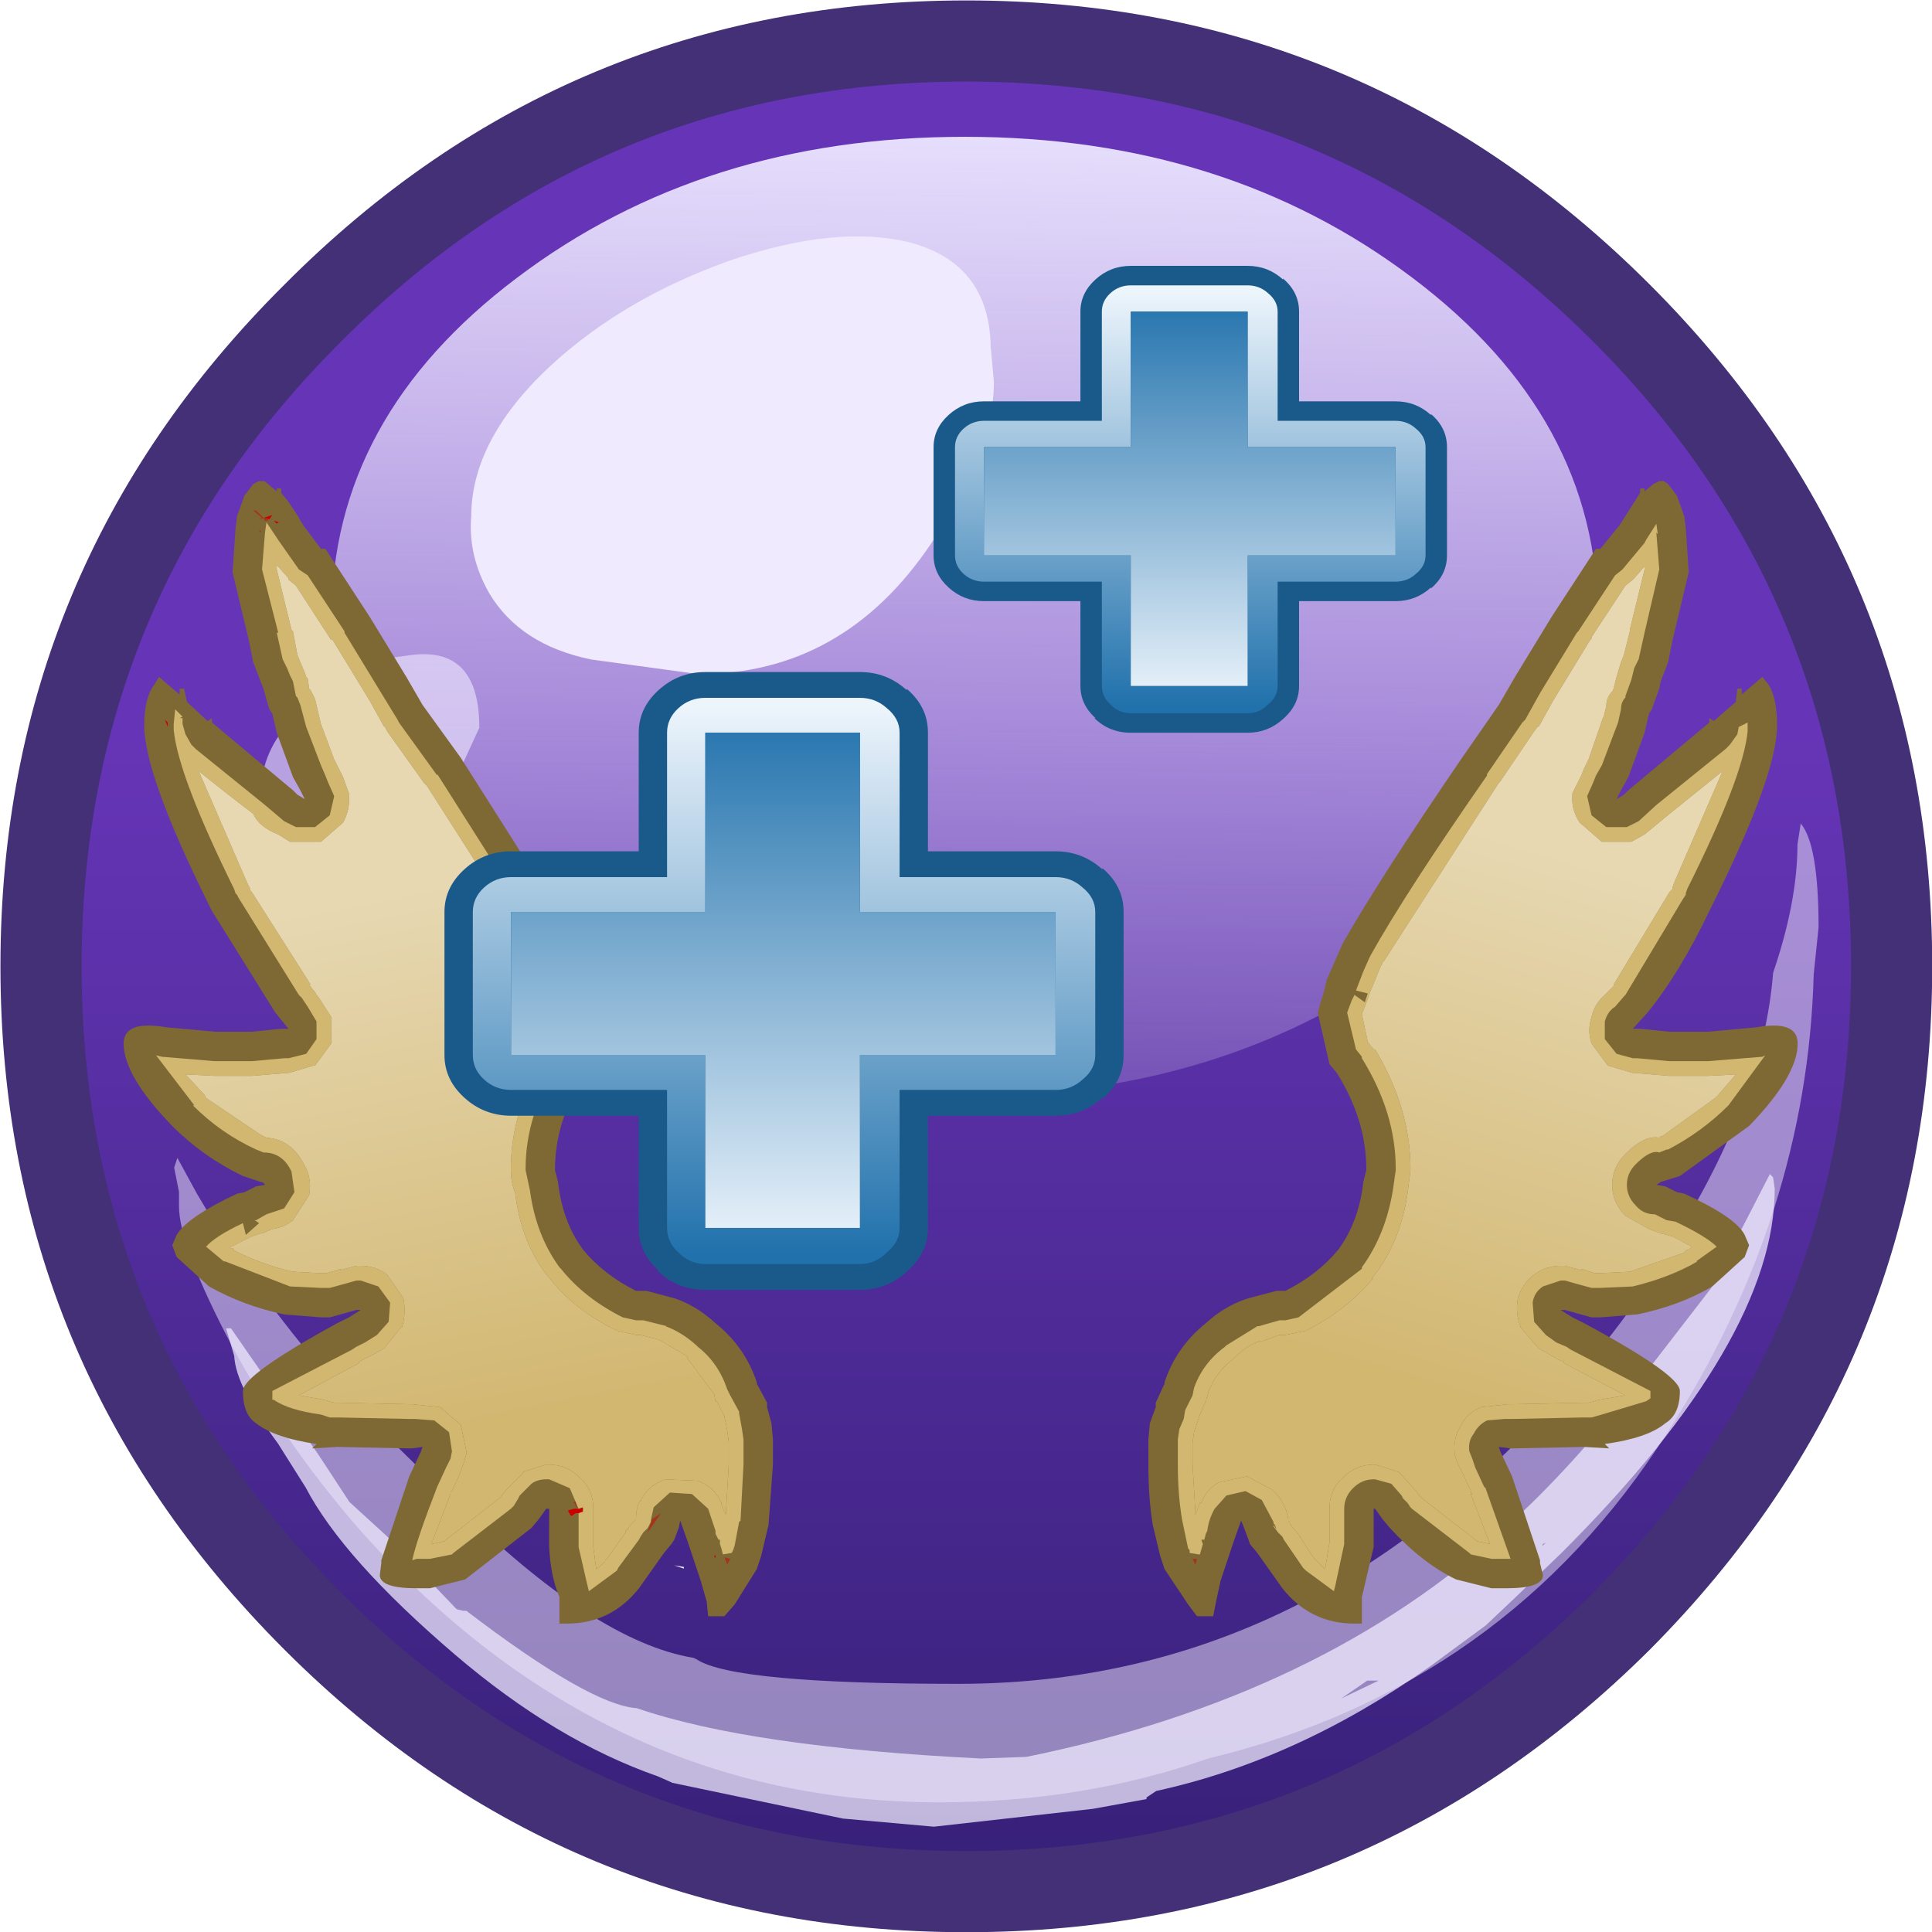 <?xml version="1.0" encoding="UTF-8" standalone="no"?>
<svg xmlns:ffdec="https://www.free-decompiler.com/flash" xmlns:xlink="http://www.w3.org/1999/xlink" ffdec:objectType="frame" height="43.5px" width="43.5px" xmlns="http://www.w3.org/2000/svg">
  <g transform="matrix(1.0, 0.0, 0.0, 1.0, 0.0, 0.0)">
    <filter id="filter0">
      <feColorMatrix in="SourceGraphic" result="filterResult0" type="matrix" values="-0.865 2.183 -0.318 0.0 0.086 0.394 0.286 0.32 0.0 0.086 0.884 1.43 -1.314 0.0 0.086 0.0 0.0 0.0 1.0 0.0"/>
    </filter>
    <use ffdec:characterId="42" filter="url(#filter0)" height="59.5" transform="matrix(0.731, 0.0, 0.0, 0.731, 0.01, 0.01)" width="59.5" xlink:href="#sprite0"/>
    <filter id="filter3">
      <feColorMatrix in="SourceGraphic" result="filterResult3" type="matrix" values="0 0 0 0 1.0,0 0 0 0 1.0,0 0 0 0 1.0,0 0 0 1 0"/>
      <feConvolveMatrix divisor="16.0" in="filterResult3" kernelMatrix="1 1 1 1 1 1 1 1 1 1 1 1 1 1 1 1" order="4 4" result="filterResult4"/>
      <feComposite in="SourceGraphic" in2="filterResult4" operator="over" result="filterResult5"/>
    </filter>
    <use ffdec:characterId="171" filter="url(#filter3)" height="46.1" transform="matrix(0.663, 0.0, 0.0, 0.663, 2.784, 5.992)" width="56.85" xlink:href="#sprite1"/>
  </g>
  <defs>
    <g id="sprite0" transform="matrix(1.0, 0.0, 0.0, 1.0, 29.75, 29.75)">
      <use ffdec:characterId="41" height="59.5" transform="matrix(1.0, 0.0, 0.0, 1.0, -29.75, -29.75)" width="59.5" xlink:href="#shape0"/>
    </g>
    <g id="shape0" transform="matrix(1.0, 0.0, 0.0, 1.0, 29.75, 29.75)">
      <path d="M20.15 -20.15 Q28.5 -11.8 28.5 0.0 28.5 11.8 20.15 20.15 11.8 28.5 0.0 28.5 -11.8 28.5 -20.15 20.15 -28.5 11.8 -28.5 0.0 -28.5 -11.8 -20.15 -20.15 -11.8 -28.5 0.0 -28.5 11.8 -28.5 20.15 -20.15" fill="url(#gradient0)" fill-rule="evenodd" stroke="none"/>
      <path d="M-8.7 18.5 L-8.7 18.55 -9.0 18.45 -8.7 18.5 M-14.95 13.2 L-14.7 13.4 -15.05 13.15 -14.95 13.2" fill="#eafbfd" fill-rule="evenodd" stroke="none"/>
      <path d="M25.7 -4.4 Q26.25 -3.75 26.25 -1.2 L26.1 0.25 Q25.9 7.65 21.6 14.35 16.6 22.2 7.45 24.4 3.6 25.75 -0.85 25.75 -11.15 25.75 -18.6 17.45 -21.15 14.55 -22.85 11.25 -24.25 8.5 -24.25 7.4 L-24.25 6.95 -24.4 6.2 -24.3 5.9 -23.7 7.0 Q-21.8 10.25 -19.15 13.2 L-16.1 16.2 -15.8 16.5 Q-11.45 20.8 -8.4 21.3 L-8.3 21.35 Q-7.15 22.1 -0.25 22.1 9.7 22.1 17.1 14.5 20.35 11.15 21.85 8.35 24.55 4.0 24.85 0.2 25.6 -2.0 25.6 -3.75 L25.7 -4.4" fill="#efeafd" fill-opacity="0.498" fill-rule="evenodd" stroke="none"/>
      <path d="M22.95 9.9 L24.75 6.4 24.85 6.5 24.9 6.85 Q24.9 11.5 18.35 18.05 L16.9 19.45 16.0 20.3 14.3 21.55 Q10.2 24.45 5.85 25.4 L5.55 25.6 5.55 25.65 3.9 25.95 -1.0 26.5 -3.8 26.25 -9.05 25.15 -9.5 24.95 Q-12.65 23.85 -15.75 21.2 -19.2 18.25 -20.35 16.05 L-21.2 14.7 Q-22.5 12.95 -22.55 12.0 L-22.8 11.15 -22.65 11.15 -19.95 15.05 -19.0 16.5 -17.85 17.55 -15.7 19.8 -15.5 19.85 -15.4 19.85 Q-11.6 22.75 -10.15 22.85 -6.65 24.05 0.45 24.4 L1.85 24.35 Q10.95 22.5 16.65 17.25 18.6 15.5 20.75 12.75 L22.95 9.9 M17.75 17.85 L17.85 17.75 17.75 17.8 17.75 17.85 M12.7 22.0 L12.35 22.0 11.55 22.55 12.7 22.0" fill="#efeafd" fill-opacity="0.749" fill-rule="evenodd" stroke="none"/>
      <path d="M19.45 -10.75 Q19.45 -4.65 13.75 -0.3 8.0 4.0 -0.05 4.0 -8.1 4.0 -13.85 -0.3 -19.55 -4.65 -19.55 -10.75 -19.55 -16.9 -13.85 -21.2 -8.1 -25.55 -0.05 -25.55 8.0 -25.55 13.75 -21.2 19.45 -16.9 19.45 -10.75" fill="url(#gradient1)" fill-rule="evenodd" stroke="none"/>
      <path d="M0.85 -18.0 Q0.85 -15.85 -1.1 -13.0 -3.8 -9.0 -8.25 -9.0 L-11.55 -9.45 Q-13.75 -9.9 -14.7 -11.5 -15.35 -12.65 -15.25 -13.85 -15.25 -16.25 -12.75 -18.55 -10.5 -20.6 -7.25 -21.75 -4.0 -22.85 -1.75 -22.3 0.7 -21.65 0.75 -19.1 L0.85 -18.0" fill="#efeafd" fill-rule="evenodd" stroke="none"/>
      <path d="M-20.85 -7.5 L-19.25 -8.8 Q-18.6 -9.35 -17.75 -9.5 L-17.0 -9.6 Q-15.0 -9.8 -15.0 -7.35 L-15.85 -5.5 Q-16.65 -4.0 -17.3 -3.7 -18.55 -2.55 -19.6 -2.55 -20.85 -2.55 -21.4 -3.8 L-21.75 -5.15 Q-21.75 -6.55 -20.85 -7.5" fill="#efeafd" fill-opacity="0.6" fill-rule="evenodd" stroke="none"/>
      <path d="M19.3 -19.25 Q11.3 -27.25 0.0 -27.25 -11.3 -27.25 -19.25 -19.25 -27.25 -11.3 -27.25 0.0 -27.25 11.3 -19.25 19.3 -11.3 27.25 0.0 27.25 11.3 27.25 19.3 19.3 27.25 11.3 27.25 0.0 27.25 -11.3 19.3 -19.25 M0.0 -29.75 Q12.3 -29.75 21.05 -21.0 29.75 -12.3 29.75 0.0 29.75 12.3 21.05 21.05 12.3 29.75 0.0 29.75 -12.3 29.75 -21.0 21.05 -29.75 12.3 -29.75 0.0 -29.75 -12.3 -21.0 -21.0 -12.3 -29.75 0.0 -29.75" fill="#433076" fill-rule="evenodd" stroke="none"/>
    </g>
    <linearGradient gradientTransform="matrix(0.0, 0.035, -0.035, 0.0, 0.0, 0.0)" gradientUnits="userSpaceOnUse" id="gradient0" spreadMethod="pad" x1="-819.2" x2="819.2">
      <stop offset="0.376" stop-color="#6635b7"/>
      <stop offset="1.0" stop-color="#362077"/>
    </linearGradient>
    <linearGradient gradientTransform="matrix(-2.0E-4, 0.018, -0.018, -2.0E-4, -0.05, -10.75)" gradientUnits="userSpaceOnUse" id="gradient1" spreadMethod="pad" x1="-819.2" x2="819.2">
      <stop offset="0.0" stop-color="#e6defc"/>
      <stop offset="1.0" stop-color="#e6defc" stop-opacity="0.2"/>
    </linearGradient>
    <g id="sprite1" transform="matrix(1.0, 0.0, 0.0, 1.0, 10.05, 2.65)">
      <use ffdec:characterId="170" height="38.8" transform="matrix(1.0, 0.0, 0.0, 1.0, -10.05, 4.65)" width="56.85" xlink:href="#shape1"/>
      <filter id="filter1">
        <feColorMatrix in="SourceGraphic" result="filterResult1" type="matrix" values="1.788 -0.695 -0.093 0.0 0.067 -0.352 1.445 -0.093 0.0 0.067 -0.352 -0.695 2.047 0.0 0.067 0.0 0.0 0.0 1.0 0.0"/>
      </filter>
      <use ffdec:characterId="55" filter="url(#filter1)" height="23.95" id="am_Plus" transform="matrix(0.963, 0.0, 0.0, 0.876, 0.845, 11.135)" width="23.95" xlink:href="#sprite2"/>
      <filter id="filter2">
        <feColorMatrix in="SourceGraphic" result="filterResult2" type="matrix" values="1.788 -0.695 -0.093 0.0 0.067 -0.352 1.445 -0.093 0.0 0.067 -0.352 -0.695 2.047 0.0 0.067 0.0 0.0 0.0 1.0 0.0"/>
      </filter>
      <use ffdec:characterId="55" filter="url(#filter2)" height="23.95" id="am_Plus" transform="matrix(0.728, 0.0, 0.0, 0.662, 17.455, -2.659)" width="23.95" xlink:href="#sprite2"/>
    </g>
    <g id="shape1" transform="matrix(1.0, 0.0, 0.0, 1.0, 10.05, -4.65)">
      <path d="M41.45 4.9 L41.6 4.9 41.6 5.0 41.9 4.75 42.1 4.65 42.25 4.65 42.4 4.75 42.7 5.15 42.95 5.85 43.0 6.25 43.1 7.75 42.55 10.05 42.4 10.8 42.15 11.45 42.1 11.7 41.9 12.25 41.85 12.4 41.75 12.55 41.6 13.2 41.05 14.7 40.8 15.15 40.65 15.45 40.9 15.3 41.05 15.15 41.35 14.9 43.8 12.85 43.8 12.7 43.95 12.8 44.7 12.15 44.75 11.7 44.9 11.7 44.9 11.9 45.6 11.3 45.8 11.55 Q46.1 12.0 46.1 12.95 46.1 14.6 43.95 18.95 L43.8 19.25 Q42.8 21.35 41.7 22.7 L41.2 23.25 41.3 23.25 41.45 23.25 42.45 23.35 43.25 23.35 43.75 23.35 45.4 23.2 Q46.8 22.95 46.8 23.75 46.8 24.85 45.15 26.55 L42.8 28.25 42.15 28.45 42.0 28.55 42.3 28.6 42.7 28.8 42.95 28.85 Q44.7 29.65 45.0 30.25 L45.15 30.6 45.0 31.0 43.9 32.0 Q42.8 32.65 41.35 32.95 L40.1 33.05 39.8 33.05 38.9 32.8 38.75 32.8 39.15 33.05 39.55 33.25 Q42.8 35.0 42.8 35.55 42.8 36.35 42.3 36.65 41.7 37.15 40.25 37.35 L40.4 37.5 39.55 37.45 37.1 37.5 37.05 37.5 36.65 37.45 36.7 37.6 37.1 38.45 38.05 41.3 38.05 41.4 38.15 41.8 Q38.15 42.25 36.9 42.25 L36.65 42.25 36.4 42.25 35.2 41.95 Q34.05 41.4 32.95 40.2 L32.7 39.9 32.45 39.55 32.4 39.55 32.4 39.75 32.4 39.9 32.4 39.95 32.4 40.85 32.0 42.55 32.0 42.65 32.0 43.45 31.75 43.45 Q30.25 43.45 29.3 42.25 L28.45 41.05 28.2 40.75 28.15 40.6 28.0 40.2 27.9 39.95 27.65 40.65 27.4 41.4 27.2 42.0 27.05 42.7 26.95 43.2 26.4 43.2 26.1 42.8 25.3 41.6 25.15 41.15 24.9 40.1 Q24.75 39.2 24.75 38.05 L24.75 37.7 24.75 37.2 24.8 36.65 25.0 36.1 25.0 35.95 25.3 35.3 25.3 35.25 Q25.7 34.05 26.7 33.25 27.35 32.65 28.15 32.4 L29.1 32.15 29.4 32.15 Q30.5 31.6 31.2 30.75 31.9 29.8 32.05 28.45 L32.15 28.05 32.15 28.0 Q32.15 26.35 31.15 24.75 L30.9 24.45 30.5 22.7 30.75 21.85 30.8 21.6 31.35 20.35 Q32.6 18.15 35.4 14.05 L36.65 12.25 37.2 11.3 38.45 9.25 39.95 6.95 40.1 6.95 40.75 6.15 41.45 5.05 41.45 4.9 M6.25 22.7 L5.85 24.45 5.65 24.75 Q4.6 26.35 4.6 28.0 L4.6 28.05 4.7 28.45 Q4.85 29.8 5.55 30.75 6.25 31.6 7.35 32.15 L7.7 32.15 8.65 32.4 Q9.4 32.65 10.05 33.25 11.05 34.05 11.45 35.25 L11.45 35.3 11.8 35.95 11.8 36.1 11.95 36.65 12.0 37.2 12.0 37.7 12.0 38.05 11.85 40.1 11.6 41.15 11.45 41.6 10.7 42.8 10.35 43.2 9.8 43.2 9.75 42.7 9.55 42.0 9.35 41.4 9.1 40.65 8.85 39.95 8.8 40.2 8.65 40.6 8.55 40.75 8.3 41.05 7.45 42.25 Q6.5 43.45 5.0 43.45 L4.75 43.45 4.75 42.65 4.75 42.55 Q4.45 41.85 4.4 40.85 L4.4 39.95 4.4 39.9 4.4 39.75 4.4 39.55 4.3 39.55 4.05 39.9 3.8 40.2 1.55 41.95 0.35 42.25 0.1 42.25 -0.1 42.25 Q-1.35 42.25 -1.35 41.8 L-1.3 41.4 -1.3 41.3 -0.35 38.45 0.05 37.6 0.1 37.45 -0.25 37.5 -0.35 37.5 -2.8 37.45 -3.65 37.5 -3.5 37.35 Q-4.9 37.15 -5.55 36.65 -6.0 36.35 -6.0 35.55 -6.0 35.0 -2.8 33.25 L-2.4 33.05 -2.0 32.8 -2.15 32.8 -3.05 33.05 -3.35 33.05 -4.6 32.95 Q-6.0 32.65 -7.15 32.0 L-8.25 31.0 -8.4 30.6 -8.25 30.25 Q-7.9 29.65 -6.2 28.85 L-5.95 28.8 -5.55 28.6 -5.25 28.55 Q-5.3 28.45 -5.4 28.45 L-6.0 28.25 Q-7.35 27.6 -8.4 26.55 -10.05 24.85 -10.05 23.75 -10.05 22.95 -8.6 23.2 L-6.95 23.35 -6.5 23.35 -5.7 23.35 -4.7 23.25 -4.55 23.25 -4.45 23.25 -4.9 22.7 -7.05 19.25 -7.2 18.95 Q-9.35 14.6 -9.35 12.95 -9.35 12.0 -9.0 11.55 L-8.85 11.3 -8.15 11.9 -8.15 11.7 -8.0 11.7 -7.9 12.15 -7.2 12.8 -7.05 12.7 -7.05 12.85 -4.6 14.9 -4.3 15.15 -4.15 15.3 -3.9 15.45 -4.05 15.15 -4.3 14.7 -4.85 13.2 -5.0 12.55 -5.1 12.4 -5.15 12.25 -5.3 11.7 -5.4 11.45 -5.65 10.8 -5.8 10.05 -6.35 7.75 -6.25 6.25 -6.2 5.85 -5.95 5.15 -5.65 4.75 -5.45 4.65 -5.3 4.65 Q-5.25 4.65 -5.15 4.75 L-4.85 5.0 -4.85 4.9 -4.7 4.9 -4.7 5.05 Q-4.35 5.45 -3.95 6.15 L-3.35 6.95 -3.2 6.95 -1.7 9.25 -0.45 11.3 0.1 12.25 1.4 14.05 5.4 20.35 5.95 21.6 6.05 21.85 6.25 22.7" fill="#7e6934" fill-rule="evenodd" stroke="none"/>
      <path d="M5.4 39.7 L5.3 39.7 5.15 39.8 5.05 39.65 5.05 39.6 5.25 39.55 5.35 39.55 5.4 39.55 5.55 39.5 5.55 39.65 5.4 39.7 M10.05 41.2 L10.0 41.2 10.05 41.1 10.05 41.2 M-4.8 6.05 L-4.85 6.1 -4.95 6.0 -4.75 6.05 -4.8 6.05 M-5.3 5.9 L-5.0 5.8 -5.1 5.95 -5.3 5.9 -5.45 5.95 -5.35 5.9 -5.3 5.9 M-5.4 6.4 L-5.45 6.3 -5.4 6.35 -5.4 6.4 M-8.55 13.0 L-8.65 12.75 -8.55 12.85 -8.55 13.0" fill="#cd0000" fill-rule="evenodd" stroke="none"/>
      <path d="M5.35 39.55 L5.25 39.35 5.2 39.35 5.3 39.3 5.35 39.55 M7.8 40.2 L7.9 39.9 8.2 39.7 7.75 40.35 7.8 40.15 7.8 40.2 M10.55 41.25 L10.45 41.45 10.35 41.2 10.55 41.25 M26.4 41.25 L26.35 41.45 26.25 41.25 26.4 41.25 M-5.35 5.9 L-5.65 5.65 -5.55 5.65 -5.35 5.85 -5.3 5.9 -5.2 5.95 -5.15 5.95 -5.15 6.0 -5.25 6.0 -5.3 5.9 -5.35 5.9" fill="#cd0000" fill-opacity="0.498" fill-rule="evenodd" stroke="none"/>
      <path d="M42.1 7.65 L41.6 9.8 41.4 10.7 41.25 11.0 41.15 11.4 40.95 11.95 40.95 12.0 Q40.8 12.15 40.8 12.4 L40.7 12.85 40.15 14.3 39.95 14.65 39.85 14.9 39.65 15.35 39.8 16.0 40.3 16.4 41.0 16.4 41.4 16.2 42.0 15.65 44.35 13.75 44.5 13.6 44.75 13.25 44.8 13.0 45.1 12.85 45.1 12.95 45.1 13.15 Q44.95 14.7 43.05 18.5 L43.0 18.65 43.0 18.7 42.9 18.85 40.95 22.1 40.9 22.15 40.6 22.5 Q40.35 22.65 40.25 23.0 L40.25 23.6 40.65 24.1 41.2 24.25 41.35 24.25 42.45 24.35 43.25 24.35 43.75 24.35 45.6 24.2 45.7 24.15 44.45 25.85 Q43.55 26.75 42.4 27.35 L42.35 27.35 42.1 27.45 Q41.8 27.35 41.3 27.85 41.0 28.15 41.0 28.55 41.0 28.95 41.3 29.25 41.55 29.55 41.95 29.55 L42.35 29.75 42.65 29.8 Q43.7 30.3 44.05 30.65 L43.35 31.15 43.4 31.15 Q42.45 31.7 41.2 32.0 L40.1 32.05 39.8 32.05 39.25 31.9 38.9 31.8 38.75 31.8 38.15 32.0 Q37.85 32.2 37.8 32.55 L37.85 33.2 38.25 33.65 38.6 33.9 38.95 34.05 39.1 34.15 41.8 35.55 41.8 35.8 41.65 35.9 40.15 36.35 39.8 36.45 39.55 36.45 39.5 36.45 37.1 36.5 37.05 36.5 36.85 36.5 36.25 36.55 Q35.95 36.7 35.8 37.0 35.6 37.25 35.65 37.6 L35.75 37.85 35.85 38.15 36.15 38.8 36.2 38.85 37.05 41.25 36.9 41.25 36.65 41.25 36.4 41.25 35.7 41.1 35.65 41.05 33.7 39.55 33.65 39.5 33.55 39.35 33.4 39.2 33.35 39.1 33.0 38.7 32.45 38.55 32.4 38.55 Q32.0 38.55 31.7 38.85 31.4 39.15 31.4 39.55 L31.4 39.75 31.4 39.8 31.4 39.9 31.4 39.95 31.4 40.75 31.1 42.15 31.05 42.35 30.1 41.65 30.0 41.55 29.35 40.6 29.3 40.5 29.15 40.35 29.0 40.15 29.0 40.1 29.1 40.25 29.05 40.1 29.0 40.05 29.0 40.0 28.6 39.25 28.05 38.95 27.4 39.1 27.0 39.55 Q26.8 39.9 26.75 40.3 L26.7 40.4 26.65 40.6 26.55 40.6 26.6 40.75 26.5 41.1 26.45 41.1 26.15 41.05 26.15 40.95 26.1 40.9 25.9 39.95 Q25.75 39.1 25.75 38.05 L25.75 37.7 25.75 37.2 25.8 36.85 25.95 36.5 26.0 36.2 26.25 35.7 26.3 35.45 Q26.6 34.6 27.35 34.05 L27.4 34.0 28.45 33.35 28.5 33.35 29.2 33.15 29.4 33.15 29.85 33.05 32.0 31.4 32.0 31.35 Q32.8 30.25 33.05 28.75 L33.15 28.05 33.15 28.0 Q33.15 26.1 32.0 24.25 L32.0 24.2 31.8 23.95 31.5 22.7 31.65 22.3 31.75 22.1 32.1 22.35 32.2 22.05 31.8 21.95 32.05 21.3 32.25 20.85 32.3 20.75 Q33.5 18.6 36.25 14.65 L36.25 14.6 37.45 12.85 37.55 12.75 38.05 11.85 39.3 9.8 39.35 9.75 40.6 7.85 40.85 7.65 41.6 6.75 41.65 6.65 42.0 6.1 42.05 6.45 42.0 6.4 42.1 7.65 M41.6 7.65 L41.6 7.55 41.25 7.95 41.2 8.0 40.95 8.2 39.8 9.95 39.8 10.0 39.75 10.05 38.5 12.1 38.0 13.0 38.0 12.95 37.85 13.15 36.7 14.85 36.65 14.9 32.75 20.95 32.7 21.0 32.7 21.05 32.65 21.1 32.2 22.2 32.25 22.1 32.1 22.5 32.0 22.75 32.2 23.7 32.4 23.95 32.45 23.95 Q33.65 25.95 33.65 28.0 L33.65 28.05 33.55 28.85 Q33.3 30.5 32.4 31.65 L32.35 31.7 32.35 31.75 32.4 31.7 Q31.5 32.8 30.1 33.5 L29.4 33.65 29.2 33.65 28.65 33.85 28.55 33.85 Q28.1 34.0 27.75 34.35 L27.7 34.4 27.65 34.45 Q27.05 34.9 26.8 35.55 L26.7 35.9 26.5 36.35 26.4 36.65 26.3 36.95 26.25 37.3 26.25 37.7 26.25 38.05 26.35 39.75 26.5 39.35 26.55 39.35 Q26.7 38.9 27.15 38.65 L28.1 38.45 28.95 38.9 Q29.4 39.3 29.5 39.9 L29.5 39.95 29.55 40.0 29.55 40.05 29.7 40.25 29.75 40.3 29.8 40.35 30.35 41.2 30.45 41.3 30.5 41.35 30.75 41.6 30.9 40.7 30.9 39.95 30.9 39.8 30.9 39.7 30.9 39.55 Q30.9 38.9 31.35 38.5 31.8 38.05 32.4 38.05 L32.45 38.05 33.25 38.3 33.8 38.9 33.85 38.95 33.95 39.1 34.05 39.2 35.85 40.6 35.9 40.65 36.35 40.75 35.7 39.05 35.75 39.05 35.7 39.0 35.7 38.95 35.45 38.4 35.25 38.0 35.15 37.7 35.15 37.65 Q35.1 37.15 35.35 36.75 35.55 36.3 36.05 36.1 L36.95 36.0 37.1 36.0 39.5 35.95 39.55 35.95 39.7 35.95 40.05 35.85 40.95 35.7 38.85 34.6 38.85 34.55 38.7 34.5 38.35 34.3 38.0 34.1 37.35 33.35 37.4 33.4 Q37.2 32.9 37.3 32.4 37.45 31.9 37.85 31.6 38.25 31.3 38.75 31.3 L38.9 31.3 39.45 31.45 39.45 31.4 39.9 31.55 40.1 31.55 41.1 31.5 42.95 30.85 Q43.0 30.75 43.1 30.75 L43.2 30.65 42.55 30.3 42.15 30.2 41.75 30.05 40.95 29.6 Q40.5 29.15 40.5 28.55 40.5 27.95 40.95 27.5 41.6 26.85 42.1 26.95 L42.15 26.9 42.2 26.9 44.0 25.6 44.1 25.5 44.7 24.8 43.75 24.85 43.25 24.85 42.45 24.85 41.25 24.75 41.2 24.75 40.35 24.5 39.8 23.75 Q39.65 23.3 39.8 22.85 39.9 22.4 40.25 22.1 L40.5 21.85 40.55 21.8 40.55 21.75 42.45 18.6 42.55 18.5 42.55 18.45 42.6 18.3 44.25 14.5 42.45 15.95 41.6 16.65 41.15 16.9 40.15 16.9 39.4 16.25 Q39.1 15.8 39.15 15.3 L39.15 15.25 39.45 14.65 39.55 14.4 39.7 14.1 40.2 12.65 40.2 12.7 40.3 12.3 Q40.3 12.05 40.45 11.85 L40.5 11.8 40.55 11.7 40.65 11.3 40.8 10.8 40.9 10.55 41.1 9.75 41.1 9.7 41.6 7.65 M0.25 15.0 L0.15 14.9 -1.1 13.15 -1.2 12.95 -1.2 13.0 -1.7 12.1 -2.95 10.05 -3.0 10.0 -3.0 10.05 -4.2 8.2 -4.45 8.0 -4.45 7.95 -4.85 7.5 -4.85 7.65 -4.35 9.7 -4.3 9.75 -4.15 10.55 -4.05 10.8 -3.9 11.15 -3.85 11.3 -3.8 11.35 -3.75 11.7 -3.7 11.75 -3.55 12.05 -3.35 12.9 -2.9 14.1 -2.75 14.4 -2.6 14.7 -2.4 15.25 -2.4 15.3 Q-2.35 15.8 -2.6 16.25 L-3.35 16.9 -3.4 16.9 -4.35 16.9 -4.4 16.9 -4.8 16.65 Q-5.45 16.4 -5.65 15.95 -6.7 15.15 -7.5 14.5 L-5.85 18.3 -5.75 18.5 -5.75 18.55 -5.7 18.6 -3.7 21.75 -3.75 21.75 -3.6 21.95 -3.55 22.0 -3.5 22.1 -3.45 22.15 -3.0 22.85 -3.0 23.75 -3.55 24.5 -3.6 24.5 -4.45 24.75 -4.5 24.75 -5.7 24.85 -6.5 24.85 -6.95 24.85 -7.95 24.8 -7.3 25.5 -7.25 25.6 -5.4 26.85 -5.3 26.9 -5.2 26.95 Q-4.35 27.0 -3.9 27.9 -3.65 28.35 -3.75 28.9 L-4.3 29.75 Q-4.6 30.0 -5.0 30.05 L-5.35 30.2 -5.4 30.2 -5.7 30.3 -6.4 30.65 -6.45 30.7 -6.35 30.7 -6.3 30.75 -6.35 30.75 Q-5.4 31.25 -4.3 31.5 L-3.35 31.55 -3.15 31.55 -2.65 31.4 -2.7 31.45 -2.15 31.3 -2.0 31.3 Q-1.5 31.3 -1.1 31.6 L-0.55 32.4 Q-0.45 32.9 -0.6 33.4 L-0.6 33.35 -1.2 34.1 -1.55 34.3 -1.95 34.5 -2.05 34.55 -2.05 34.6 -4.1 35.7 -3.25 35.85 -2.9 35.95 -2.8 35.95 -2.7 35.95 -0.35 36.0 -0.25 36.0 0.7 36.1 1.4 36.7 1.6 37.65 1.5 38.0 1.35 38.4 1.1 38.95 1.05 39.0 1.05 39.05 0.4 40.75 0.85 40.65 0.9 40.6 2.7 39.2 2.75 39.15 2.95 38.9 3.55 38.3 3.5 38.3 4.3 38.05 4.4 38.05 Q5.0 38.05 5.45 38.5 5.9 38.9 5.9 39.55 L5.9 39.65 5.9 39.95 5.9 40.8 5.9 40.85 6.0 41.6 6.3 41.35 6.3 41.3 6.4 41.2 7.0 40.35 7.0 40.3 7.1 40.25 7.05 40.25 7.2 40.05 7.25 40.0 7.35 39.9 Q7.35 39.5 7.5 39.25 L7.5 39.3 Q7.75 38.75 8.35 38.55 L9.45 38.6 Q10.0 38.8 10.25 39.35 L10.25 39.4 10.4 39.75 10.5 38.05 10.5 37.7 10.5 37.3 10.45 36.9 10.35 36.4 10.1 35.9 10.05 35.9 10.0 35.65 9.1 34.45 9.1 34.4 9.05 34.35 8.2 33.85 8.1 33.8 7.5 33.65 7.35 33.65 6.7 33.5 Q5.25 32.8 4.4 31.7 L4.35 31.65 Q3.45 30.5 3.25 28.85 3.1 28.45 3.1 28.05 L3.1 28.0 Q3.1 26.05 4.25 24.2 L4.3 24.15 4.3 24.1 4.55 23.7 4.75 22.75 4.65 22.4 4.65 22.35 4.6 22.25 4.6 22.2 4.1 21.1 4.1 21.05 4.05 21.0 4.05 20.95 0.25 15.0 M5.4 39.55 L5.1 38.85 4.4 38.55 4.3 38.55 Q4.0 38.55 3.8 38.7 L3.4 39.1 3.35 39.2 3.2 39.45 3.1 39.55 1.15 41.05 1.1 41.1 0.35 41.25 0.1 41.25 -0.1 41.25 -0.25 41.3 Q-0.1 40.6 0.6 38.8 L0.9 38.15 1.05 37.85 1.1 37.6 1.0 36.95 0.5 36.55 -0.15 36.5 -0.25 36.5 -0.35 36.5 -2.75 36.45 -2.8 36.45 -3.05 36.45 -3.35 36.35 Q-4.45 36.2 -4.95 35.85 L-5.0 35.85 -5.0 35.55 -2.3 34.15 -2.15 34.05 -1.85 33.9 -1.45 33.65 -1.05 33.2 -1.0 32.55 -1.4 32.0 -2.0 31.8 -2.15 31.8 -2.5 31.9 -3.05 32.05 -3.35 32.05 -4.4 32.0 -6.6 31.15 -6.65 31.15 -7.25 30.65 Q-6.95 30.3 -6.0 29.85 L-5.9 30.25 -5.45 29.85 -5.6 29.75 -5.55 29.75 -5.2 29.55 -4.6 29.35 -4.25 28.8 -4.35 28.1 Q-4.65 27.45 -5.3 27.45 L-5.55 27.35 Q-6.75 26.8 -7.7 25.85 L-7.65 25.85 -8.95 24.15 -8.75 24.2 -6.95 24.35 -6.5 24.35 -5.7 24.35 -4.6 24.25 -4.45 24.25 -3.85 24.1 -3.5 23.6 -3.5 23.0 -3.8 22.5 -4.0 22.2 -4.1 22.1 -6.15 18.8 -6.2 18.7 -6.25 18.65 -6.3 18.5 Q-8.2 14.65 -8.35 13.1 L-8.35 12.95 -8.35 12.9 -8.3 12.4 -8.05 12.65 -8.15 12.7 -8.05 12.7 -8.05 12.85 -8.05 12.9 -7.95 13.25 -7.75 13.6 -7.6 13.75 -5.25 15.65 -4.6 16.2 -4.2 16.4 -3.55 16.4 -3.05 16.0 -2.9 15.35 -3.1 14.9 -3.2 14.65 -3.35 14.3 -3.85 13.0 -4.05 12.25 -4.15 12.0 -4.2 11.95 -4.3 11.45 -4.4 11.25 -4.5 11.0 -4.65 10.7 -4.85 9.8 -4.8 9.8 -5.35 7.65 -5.25 6.4 -5.2 6.05 -4.8 6.65 -4.1 7.65 -3.8 7.85 -2.55 9.75 -2.55 9.8 -1.3 11.85 -0.75 12.75 -0.7 12.85 0.6 14.65 0.6 14.6 4.5 20.75 4.55 20.85 5.05 22.05 5.1 22.05 5.1 22.2 5.25 22.7 5.0 23.95 4.75 24.35 Q3.6 26.15 3.6 28.0 L3.6 28.05 3.75 28.75 Q3.95 30.25 4.75 31.35 L4.8 31.4 Q5.6 32.4 6.9 33.05 L7.35 33.15 7.6 33.15 8.4 33.35 8.35 33.35 Q8.9 33.55 9.4 34.0 L9.45 34.05 Q10.15 34.6 10.45 35.5 L10.55 35.7 10.85 36.25 10.85 36.3 10.95 36.85 11.0 37.2 11.0 37.7 11.0 38.05 10.9 39.95 10.85 40.0 10.7 40.8 10.65 40.95 10.6 41.05 10.3 41.1 10.25 40.9 10.2 40.75 10.2 40.7 10.2 40.6 10.15 40.6 10.05 40.4 10.05 40.3 9.8 39.55 9.25 39.05 8.5 39.0 7.95 39.5 7.85 39.95 7.85 40.0 7.8 40.1 7.75 40.2 7.6 40.35 7.5 40.5 7.45 40.6 6.75 41.55 6.7 41.65 5.75 42.35 5.7 42.15 5.4 40.85 5.4 40.8 5.4 39.95 5.4 39.85 5.4 39.75 5.4 39.7 5.55 39.65 5.55 39.5 5.4 39.55" fill="#d2b771" fill-rule="evenodd" stroke="none"/>
      <path d="M41.6 7.65 L41.1 9.7 41.1 9.75 40.9 10.55 40.8 10.8 40.65 11.3 40.55 11.7 40.5 11.8 40.45 11.85 Q40.3 12.05 40.3 12.3 L40.2 12.7 40.2 12.65 39.7 14.1 39.55 14.4 39.45 14.65 39.15 15.25 39.15 15.3 Q39.1 15.8 39.4 16.25 L40.15 16.9 41.15 16.9 41.6 16.65 42.45 15.95 44.25 14.5 42.6 18.3 42.55 18.45 42.55 18.5 42.45 18.6 40.55 21.75 40.55 21.8 40.5 21.85 40.25 22.1 Q39.9 22.4 39.8 22.85 39.65 23.3 39.8 23.75 L40.35 24.5 41.2 24.75 41.25 24.75 42.45 24.85 43.25 24.85 43.75 24.85 44.7 24.8 44.1 25.5 44.0 25.6 42.2 26.9 42.15 26.9 42.1 26.95 Q41.6 26.85 40.95 27.5 40.5 27.95 40.5 28.55 40.5 29.15 40.95 29.6 L41.75 30.05 42.15 30.2 42.55 30.3 43.2 30.65 43.1 30.75 Q43.0 30.75 42.95 30.85 L41.1 31.5 40.1 31.55 39.9 31.55 39.45 31.4 39.45 31.45 38.9 31.3 38.75 31.3 Q38.25 31.3 37.85 31.6 37.45 31.9 37.3 32.4 37.2 32.9 37.4 33.4 L37.35 33.35 38.0 34.1 38.35 34.3 38.7 34.5 38.85 34.55 38.85 34.6 40.95 35.7 40.05 35.85 39.7 35.95 39.55 35.95 39.5 35.95 37.1 36.0 36.95 36.0 36.05 36.1 Q35.55 36.3 35.35 36.75 35.1 37.15 35.15 37.65 L35.15 37.7 35.25 38.0 35.45 38.4 35.7 38.95 35.7 39.0 35.75 39.05 35.7 39.05 36.35 40.75 35.9 40.65 35.85 40.6 34.05 39.2 33.95 39.1 33.85 38.95 33.8 38.9 33.25 38.3 32.45 38.05 32.4 38.05 Q31.8 38.05 31.35 38.5 30.9 38.9 30.9 39.55 L30.9 39.7 30.9 39.8 30.9 39.95 30.9 40.7 30.75 41.6 30.5 41.35 30.45 41.3 30.35 41.2 29.8 40.35 29.75 40.3 29.7 40.25 29.55 40.05 29.55 40.0 29.5 39.95 29.5 39.9 Q29.4 39.3 28.95 38.9 L28.1 38.45 27.15 38.65 Q26.7 38.9 26.55 39.35 L26.5 39.35 26.35 39.75 26.25 38.05 26.25 37.7 26.25 37.3 26.3 36.95 26.4 36.65 26.5 36.35 26.7 35.9 26.8 35.55 Q27.05 34.9 27.65 34.45 L27.7 34.4 27.75 34.35 Q28.1 34.0 28.55 33.85 L28.65 33.85 29.2 33.65 29.4 33.65 30.1 33.5 Q31.5 32.8 32.4 31.7 L32.35 31.75 32.35 31.7 32.4 31.65 Q33.3 30.5 33.55 28.85 L33.65 28.05 33.65 28.0 Q33.65 25.95 32.45 23.95 L32.4 23.95 32.2 23.7 32.0 22.75 32.1 22.5 32.25 22.1 32.2 22.2 32.65 21.1 32.7 21.05 32.7 21.0 32.75 20.95 36.65 14.9 36.7 14.85 37.85 13.15 38.0 12.95 38.0 13.0 38.5 12.1 39.75 10.05 39.8 10.0 39.8 9.95 40.95 8.2 41.2 8.0 41.25 7.95 41.6 7.55 41.6 7.65" fill="url(#gradient2)" fill-rule="evenodd" stroke="none"/>
      <path d="M0.25 15.0 L4.05 20.95 4.05 21.0 4.1 21.05 4.1 21.1 4.6 22.2 4.6 22.25 4.65 22.35 4.65 22.4 4.75 22.75 4.55 23.7 4.3 24.1 4.3 24.15 4.25 24.2 Q3.1 26.05 3.1 28.0 L3.1 28.05 Q3.1 28.45 3.25 28.85 3.45 30.5 4.35 31.65 L4.4 31.7 Q5.25 32.8 6.7 33.5 L7.35 33.65 7.5 33.65 8.1 33.8 8.2 33.85 9.05 34.35 9.1 34.4 9.1 34.45 10.0 35.65 10.05 35.9 10.1 35.9 10.35 36.4 10.45 36.9 10.5 37.3 10.5 37.7 10.5 38.05 10.4 39.75 10.25 39.4 10.25 39.35 Q10.0 38.8 9.45 38.6 L8.35 38.55 Q7.75 38.75 7.5 39.3 L7.5 39.25 Q7.35 39.5 7.35 39.9 L7.25 40.0 7.2 40.05 7.05 40.25 7.1 40.25 7.0 40.3 7.0 40.35 6.4 41.2 6.3 41.3 6.3 41.35 6.0 41.6 5.9 40.85 5.9 40.8 5.9 39.95 5.9 39.65 5.9 39.55 Q5.9 38.9 5.45 38.5 5.0 38.05 4.4 38.05 L4.3 38.05 3.5 38.3 3.55 38.3 2.95 38.9 2.75 39.15 2.7 39.2 0.9 40.6 0.85 40.65 0.4 40.75 1.05 39.05 1.05 39.0 1.1 38.95 1.35 38.4 1.5 38.0 1.6 37.65 1.4 36.7 0.7 36.1 -0.25 36.0 -0.35 36.0 -2.7 35.95 -2.8 35.95 -2.9 35.95 -3.25 35.85 -4.1 35.7 -2.05 34.6 -2.05 34.55 -1.95 34.5 -1.55 34.3 -1.2 34.1 -0.6 33.35 -0.6 33.4 Q-0.45 32.9 -0.55 32.4 L-1.1 31.6 Q-1.5 31.3 -2.0 31.3 L-2.15 31.3 -2.7 31.45 -2.65 31.4 -3.15 31.55 -3.35 31.55 -4.3 31.5 Q-5.4 31.25 -6.35 30.75 L-6.3 30.75 -6.35 30.7 -6.45 30.7 -6.4 30.65 -5.7 30.3 -5.4 30.2 -5.35 30.2 -5.0 30.05 Q-4.6 30.0 -4.3 29.75 L-3.75 28.9 Q-3.65 28.35 -3.9 27.9 -4.35 27.0 -5.2 26.95 L-5.3 26.9 -5.4 26.85 -7.25 25.6 -7.3 25.5 -7.95 24.8 -6.95 24.85 -6.5 24.85 -5.7 24.85 -4.5 24.75 -4.45 24.75 -3.6 24.5 -3.55 24.5 -3.0 23.75 -3.0 22.85 -3.45 22.15 -3.5 22.1 -3.55 22.0 -3.6 21.95 -3.75 21.75 -3.7 21.75 -5.7 18.6 -5.75 18.55 -5.75 18.5 -5.85 18.3 -7.5 14.5 Q-6.7 15.15 -5.65 15.95 -5.45 16.4 -4.8 16.65 L-4.4 16.9 -4.35 16.9 -3.4 16.9 -3.35 16.9 -2.6 16.25 Q-2.35 15.8 -2.4 15.3 L-2.4 15.25 -2.6 14.7 -2.75 14.4 -2.9 14.1 -3.35 12.9 -3.55 12.05 -3.7 11.75 -3.75 11.7 -3.8 11.35 -3.85 11.3 -3.9 11.15 -4.05 10.8 -4.15 10.55 -4.3 9.75 -4.35 9.7 -4.85 7.65 -4.85 7.5 -4.45 7.95 -4.45 8.0 -4.2 8.2 -3.0 10.05 -3.0 10.0 -2.95 10.05 -1.7 12.1 -1.2 13.0 -1.2 12.95 -1.1 13.15 0.15 14.9 0.25 15.0" fill="url(#gradient3)" fill-rule="evenodd" stroke="none"/>
    </g>
    <linearGradient gradientTransform="matrix(0.003, -0.011, 0.02, 0.006, 35.0, 25.9)" gradientUnits="userSpaceOnUse" id="gradient2" spreadMethod="pad" x1="-819.2" x2="819.2">
      <stop offset="0.0" stop-color="#d2b771"/>
      <stop offset="1.0" stop-color="#e7d8b2"/>
    </linearGradient>
    <linearGradient gradientTransform="matrix(-0.002, -0.011, 0.02, -0.004, 1.7, 27.4)" gradientUnits="userSpaceOnUse" id="gradient3" spreadMethod="pad" x1="-819.2" x2="819.2">
      <stop offset="0.0" stop-color="#d2b771"/>
      <stop offset="1.0" stop-color="#e7d8b2"/>
    </linearGradient>
    <g id="sprite2" transform="matrix(1.0, 0.0, 0.0, 1.0, 11.95, 11.95)">
      <use ffdec:characterId="54" height="23.95" transform="matrix(1.0, 0.0, 0.0, 1.0, -11.95, -11.95)" width="23.95" xlink:href="#shape2"/>
    </g>
    <g id="shape2" transform="matrix(1.0, 0.0, 0.0, 1.0, 11.95, 11.95)">
      <path d="M4.35 -11.3 Q5.1 -10.6 5.1 -9.6 L5.1 -5.0 9.6 -5.0 Q10.55 -5.0 11.25 -4.3 L11.25 -4.35 Q12.0 -3.65 12.0 -2.65 L12.0 2.9 Q12.0 3.9 11.25 4.6 L11.25 4.55 Q10.55 5.25 9.6 5.25 L5.1 5.25 5.1 9.6 Q5.1 10.55 4.4 11.25 L4.35 11.3 Q3.65 12.0 2.7 12.0 L-2.75 12.0 Q-3.75 12.0 -4.45 11.25 L-4.4 11.25 Q-5.1 10.55 -5.1 9.6 L-5.1 5.25 -9.6 5.25 Q-10.55 5.25 -11.25 4.55 -11.95 3.85 -11.95 2.9 L-11.95 -2.65 Q-11.95 -3.6 -11.25 -4.3 -10.55 -5.0 -9.6 -5.0 L-5.1 -5.0 -5.1 -9.6 Q-5.1 -10.55 -4.4 -11.25 -3.7 -11.95 -2.75 -11.95 L2.7 -11.95 Q3.65 -11.95 4.35 -11.25 L4.35 -11.3 M2.0 -1.95 Q1.7 -2.25 1.7 -2.65 L1.7 -8.6 -1.75 -8.6 -1.75 -2.65 Q-1.75 -2.25 -2.05 -1.95 -2.35 -1.65 -2.75 -1.65 L-8.6 -1.65 -8.6 1.9 -2.75 1.9 Q-2.35 1.9 -2.05 2.2 -1.75 2.5 -1.75 2.9 L-1.75 8.6 1.7 8.6 1.7 2.9 Q1.7 2.5 2.0 2.2 2.3 1.9 2.7 1.9 L8.6 1.9 8.6 -1.65 2.7 -1.65 Q2.3 -1.65 2.0 -1.95" fill="#1a5a8a" fill-rule="evenodd" stroke="none"/>
      <path d="M3.65 -10.55 Q4.1 -10.15 4.1 -9.6 L4.1 -4.0 9.6 -4.0 Q10.15 -4.0 10.55 -3.6 11.0 -3.2 11.0 -2.65 L11.0 2.9 Q11.0 3.45 10.55 3.85 10.15 4.25 9.6 4.25 L4.1 4.25 4.1 9.6 Q4.1 10.15 3.65 10.55 3.25 11.0 2.7 11.0 L-2.75 11.0 Q-3.3 11.0 -3.7 10.55 -4.1 10.15 -4.1 9.6 L-4.1 4.25 -9.6 4.25 Q-10.15 4.25 -10.55 3.85 -10.95 3.45 -10.95 2.9 L-10.95 -2.65 Q-10.95 -3.2 -10.55 -3.6 -10.15 -4.0 -9.6 -4.0 L-4.1 -4.0 -4.1 -9.6 Q-4.1 -10.15 -3.7 -10.55 -3.3 -10.95 -2.75 -10.95 L2.7 -10.95 Q3.25 -10.95 3.65 -10.55 M2.7 -2.65 L2.7 -9.6 -2.75 -9.6 -2.75 -2.65 -9.6 -2.65 -9.6 2.9 -2.75 2.9 -2.75 9.6 2.7 9.6 2.7 2.9 9.6 2.9 9.6 -2.65 2.7 -2.65" fill="url(#gradient4)" fill-rule="evenodd" stroke="none"/>
      <path d="M2.7 -2.65 L9.6 -2.65 9.6 2.9 2.7 2.9 2.7 9.6 -2.75 9.6 -2.75 2.9 -9.6 2.9 -9.6 -2.65 -2.75 -2.65 -2.75 -9.6 2.7 -9.6 2.7 -2.65" fill="url(#gradient5)" fill-rule="evenodd" stroke="none"/>
    </g>
    <linearGradient gradientTransform="matrix(0.0, -0.013, 0.013, 0.0, 0.0, 0.0)" gradientUnits="userSpaceOnUse" id="gradient4" spreadMethod="pad" x1="-819.2" x2="819.2">
      <stop offset="0.0" stop-color="#2071ac"/>
      <stop offset="1.0" stop-color="#edf5fc"/>
    </linearGradient>
    <linearGradient gradientTransform="matrix(0.0, 0.013, -0.012, 0.0, 0.0, 0.0)" gradientUnits="userSpaceOnUse" id="gradient5" spreadMethod="pad" x1="-819.2" x2="819.2">
      <stop offset="0.0" stop-color="#2071ac"/>
      <stop offset="1.0" stop-color="#edf5fc"/>
    </linearGradient>
  </defs>
</svg>
